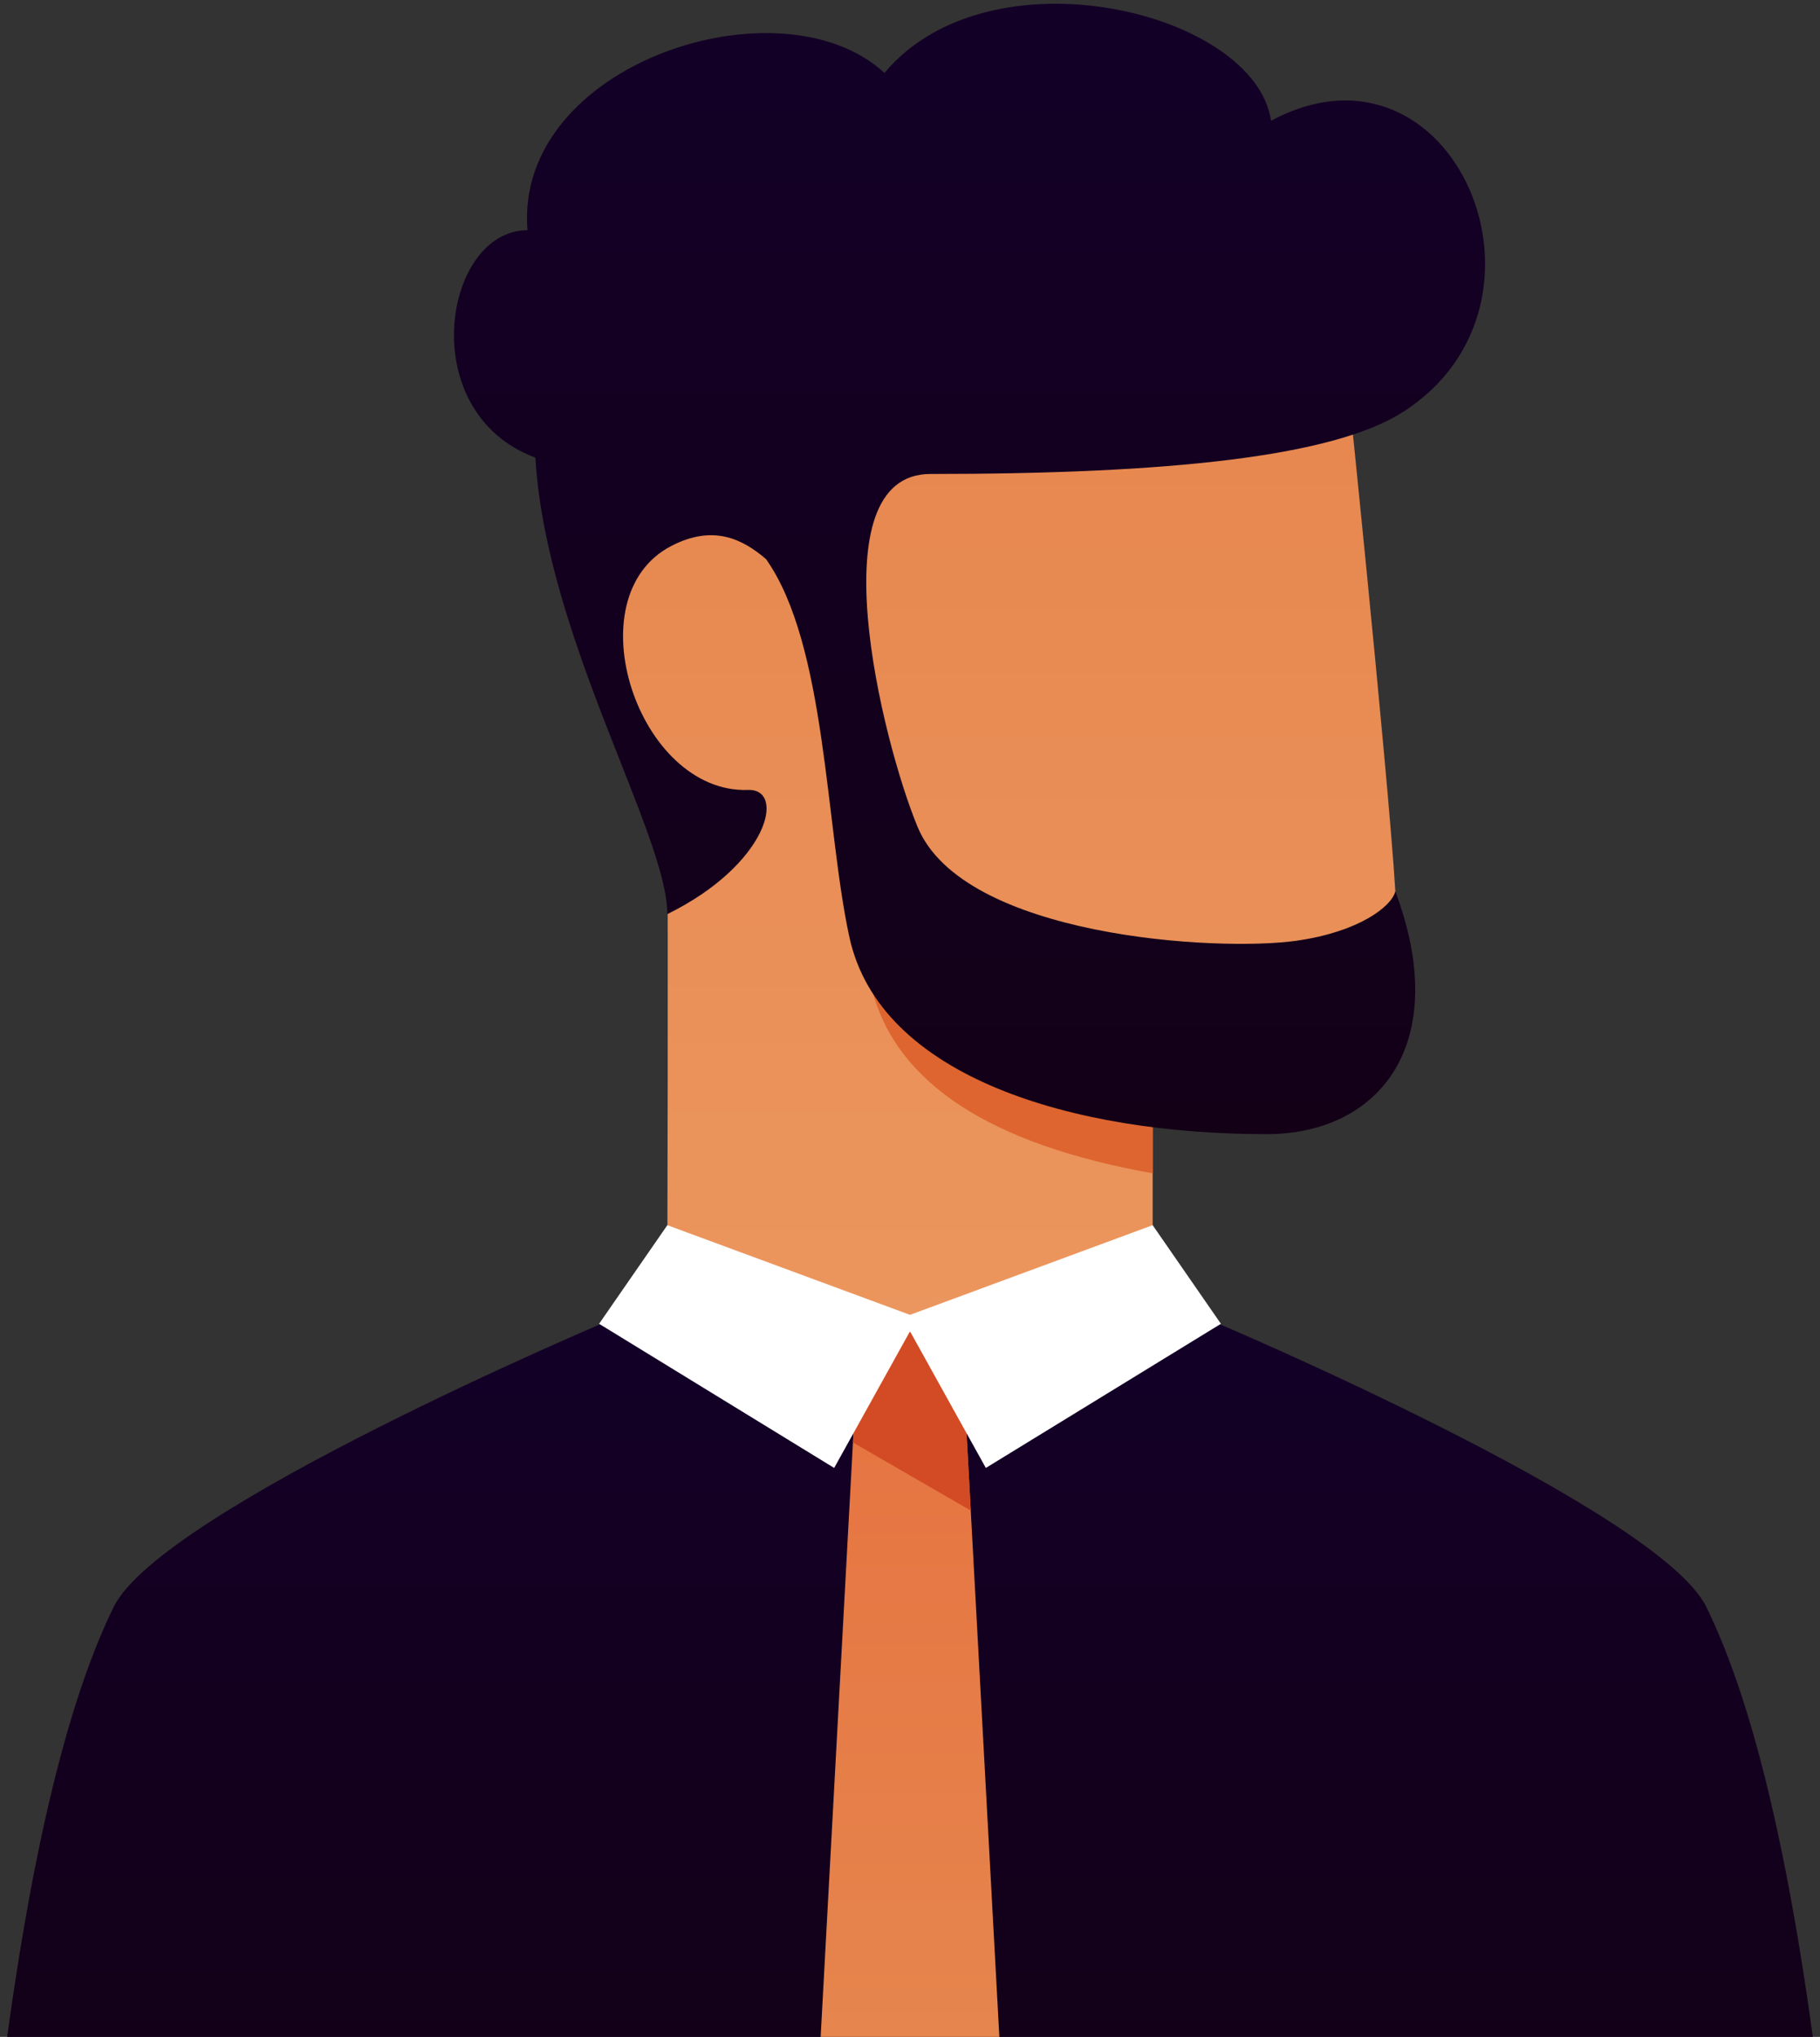 <svg width="160" height="179" viewBox="0 0 160 179" fill="none" xmlns="http://www.w3.org/2000/svg">
<rect x="0" y="0" width="160" height="179" fill="#333333" stroke="none"/>
<path d="M101.333 96.333V111C101.333 112.452 80 116.848 80 116.848C80 116.848 58.667 113.071 58.667 111C58.667 107.08 58.747 87.4 58.667 69.125C49.112 56.741 49.112 49 56.667 41C64.221 33 118 29 118 29C118 29 122.035 67.807 122.667 78.333C122.921 82.567 125.667 96.333 115 96.333H101.333Z" fill="url(#paint0_linear_302_148)"/>
<path d="M101.333 95.082V103.107C87.045 100.562 78.823 95.193 76.667 87C82.889 91.222 90.889 93.889 100.667 95C100.889 95.025 101.111 95.053 101.333 95.082Z" fill="#DE6530"/>
<path d="M150 141.205C154.231 149.808 157.564 164.031 160 183.872H0C2.436 164.028 5.77 149.806 10 141.205C14.216 132.633 53.333 116.133 53.333 116.133L106.667 116.128C106.667 116.128 145.792 132.65 150 141.205Z" fill="url(#paint1_linear_302_148)"/>
<path d="M84.667 120.333L88 181.667H72L75.333 120.333C75.333 120.333 78.445 117 80 117C81.555 117 84.667 120.333 84.667 120.333Z" fill="url(#paint2_linear_302_148)"/>
<path d="M85.341 132.745L74.984 126.761L75.333 120.333C77.408 118.111 78.963 117 80 117C81.037 117 82.592 118.111 84.667 120.333L85.341 132.745Z" fill="#D24B24"/>
<path d="M80 116.994L73.333 129L52.667 116.333L58.667 107.667L80 115.547L101.333 107.667L107.333 116.333L86.667 129L80 116.994Z" fill="white"/>
<path d="M67.347 49.137C65.227 47.317 62.651 46.091 59.009 47.983C50.377 52.465 56.106 69.757 65.767 69.419C69.1 69.303 67.572 75.946 58.667 80.333C58.667 73.333 48 56 47.067 40.219C36.333 36.222 39 20.231 46.369 20.231C45.193 5.57 68.667 -2.002 77.756 6.411C87 -4.669 110.333 0.998 111.742 10.61C127.787 2.045 138.333 26.665 123.31 36.222C117.128 40.155 102.667 41.652 81.791 41.652C71.774 41.652 77.535 65.099 80.667 72.667C84.667 82.333 107 83.667 114 82.667C119.467 81.886 122.333 79.667 122.667 78.333C127.667 91.667 121.333 99.667 111.333 99.667C94.333 99.667 77.333 94.667 74.667 82.333C72.544 72.518 72.661 56.677 67.347 49.137Z" fill="url(#paint3_linear_302_148)"/>
<defs>
<linearGradient id="paint0_linear_302_148" x1="87.198" y1="29" x2="87.198" y2="116.848" gradientUnits="userSpaceOnUse">
<stop stop-color="#E6864E"/>
<stop offset="1" stop-color="#EB965E"/>
</linearGradient>
<linearGradient id="paint1_linear_302_148" x1="80" y1="116.128" x2="80" y2="183.872" gradientUnits="userSpaceOnUse">
<stop stop-color="#130027"/>
<stop offset="1" stop-color="#130017"/>
</linearGradient>
<linearGradient id="paint2_linear_302_148" x1="80" y1="181.667" x2="80" y2="117" gradientUnits="userSpaceOnUse">
<stop stop-color="#E6864E"/>
<stop offset="1" stop-color="#E67240"/>
</linearGradient>
<linearGradient id="paint3_linear_302_148" x1="85.232" y1="0.33" x2="85.232" y2="99.667" gradientUnits="userSpaceOnUse">
<stop stop-color="#130027"/>
<stop offset="1" stop-color="#130017"/>
</linearGradient>
</defs>
</svg>
